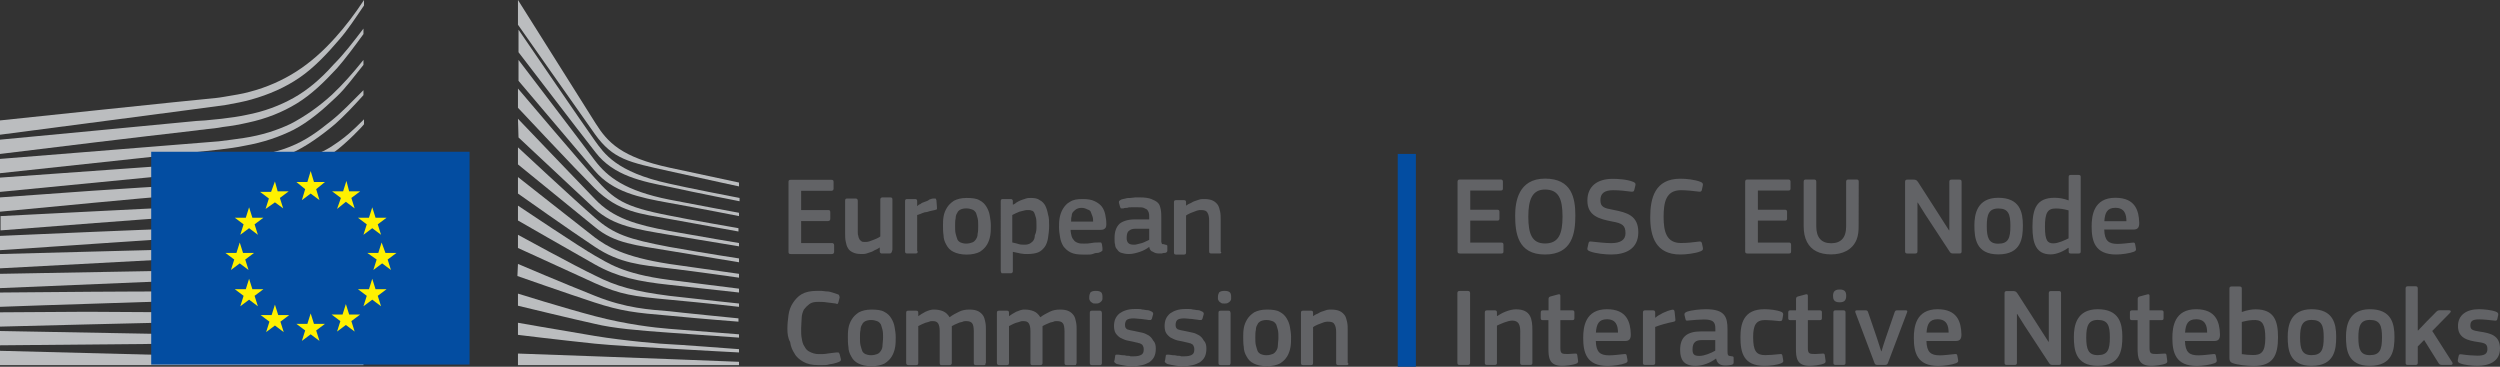<?xml version="1.0" encoding="UTF-8" standalone="no"?>
<!-- Generator: Adobe Illustrator 19.2.0, SVG Export Plug-In . SVG Version: 6.00 Build 0)  -->

<svg
   version="1.1"
   id="Layer_1"
   x="0px"
   y="0px"
   viewBox="0 0 454.664 66.7"
   xml:space="preserve"
   sodipodi:docname="logo-ec--en.65cfd447-ntb.svg"
   width="454.664"
   height="66.7"
   inkscape:version="1.2.2 (b0a8486541, 2022-12-01)"
   xmlns:inkscape="http://www.inkscape.org/namespaces/inkscape"
   xmlns:sodipodi="http://sodipodi.sourceforge.net/DTD/sodipodi-0.dtd"
   xmlns="http://www.w3.org/2000/svg"
   xmlns:svg="http://www.w3.org/2000/svg"
   xmlns:sketch="http://www.bohemiancoding.com/sketch/ns"><rect x="0" y="0" width="454.664" height="66.7" fill="#333333" stroke="none"/><defs
   id="defs96" /><sodipodi:namedview
   id="namedview94"
   pagecolor="#ffffff"
   bordercolor="#666666"
   borderopacity="1.0"
   inkscape:showpageshadow="2"
   inkscape:pageopacity="0.0"
   inkscape:pagecheckerboard="0"
   inkscape:deskcolor="#d1d1d1"
   showgrid="false"
   inkscape:zoom="4.1036576"
   inkscape:cx="225.16498"
   inkscape:cy="10.478457"
   inkscape:window-width="1920"
   inkscape:window-height="1110"
   inkscape:window-x="0"
   inkscape:window-y="37"
   inkscape:window-maximized="1"
   inkscape:current-layer="Layer_1" />
<style
   type="text/css"
   id="style2">
.st0 {
  fill: #bbbdbf;
}
.st1 {
  fill: #034da1;
}
.st2 {
  fill: #fff100;
}
.st3 {
  enable-background: new;
}
.st4 {
  fill: #626366;
}
  </style>
<g
   id="g91">
	<g
   id="Page-1"
   sketch:type="MSPage">
		<g
   id="Version-2-menu"
   transform="translate(-131,-108)"
   sketch:type="MSArtboardGroup">
			<g
   id="Site-header"
   transform="translate(131,108)"
   sketch:type="MSLayerGroup">
				<g
   id="logo-copy">
					<g
   id="Group-20">
						<g
   id="Group-18-Copy"
   sketch:type="MSShapeGroup">
							<path
   id="Fill-40"
   class="st0"
   d="m 0,24.5 c 0,0 39.8,-5.2 41,-5.4 1.7,-0.3 3.3,-0.6 4.7,-1 3.2,-0.9 6.2,-2.2 8.8,-4 2.5,-1.7 4.9,-4.2 7.2,-6.9 1.5,-1.7 3,-4 4.5,-6.2 V 0 c -1.7,2.6 -3.4,4.8 -5.1,6.7 -2.3,2.6 -4.7,4.7 -7.2,6.3 -2.5,1.6 -5.4,2.9 -8.5,3.7 -1.4,0.4 -2.9,0.6 -4.6,0.9 -1.1,0.2 -2.2,0.3 -3.3,0.4 C 37,18 0,21.9 0,21.9 Z" />
							<path
   id="Fill-41"
   class="st0"
   d="m 53.4,17.8 c -2.5,1.4 -5.4,2.5 -8.6,3.1 -1.4,0.3 -2.8,0.5 -4.5,0.7 -1,0.1 -2,0.2 -3,0.3 -0.5,0 -1.1,0.1 -1.6,0.1 C 23.5,23.2 11.4,24.3 0,25.4 V 28 c 11.4,-1.4 23.7,-2.9 35.9,-4.3 0.5,-0.1 1.1,-0.1 1.6,-0.2 1,-0.1 2,-0.2 3,-0.4 1.7,-0.2 3.3,-0.5 4.6,-0.8 3.3,-0.7 6.3,-1.9 8.9,-3.5 2.6,-1.6 4.8,-3.7 7.3,-6.4 1.5,-1.7 3.2,-4 4.8,-6.2 v -1 c -1.9,2.5 -3.6,4.7 -5.4,6.5 -2.4,2.7 -4.8,4.7 -7.3,6.1" />
							<path
   id="Fill-42"
   class="st0"
   d="m 60.4,17.2 c -2.4,2.2 -5,4 -7.5,5.3 -2.5,1.2 -5.3,2.1 -8.6,2.6 -1.4,0.2 -2.8,0.4 -4.5,0.6 L 0,28.9 v 2.6 l 35.3,-3.8 4.6,-0.5 c 1.7,-0.2 3.2,-0.4 4.6,-0.7 3.4,-0.6 6.3,-1.6 8.9,-2.9 2.7,-1.4 5.3,-3.6 7.8,-6 1.7,-1.6 3.2,-3.7 4.9,-5.8 v -0.9 c -2,2.5 -3.8,4.5 -5.7,6.3" />
							<path
   id="Fill-43"
   class="st0"
   d="m 50.8,30.6 c -2.3,1.3 -4,2.1 -7.3,2.4 -2,0.2 -4,0.3 -6,0.4 -1,0 -1.9,0.1 -2.9,0.2 -6,0.3 -11.9,0.7 -17.9,1.1 L 0,35.9 v 2.6 l 16.8,-1.6 c 5.4,-0.5 11.7,-1.1 17.9,-1.6 L 39.2,35 c 1.7,-0.1 3.2,-0.3 4.5,-0.5 3.4,-0.4 6.3,-1.1 8.9,-2.1 2.8,-1 5.4,-2.7 8,-4.6 2.4,-1.7 5.6,-5.1 5.6,-5.2 v -0.9 c -2.1,2.1 -3.4,3.3 -5.7,4.8 -2.9,2 -7.6,3 -9.7,4.1" />
							<path
   id="Fill-44"
   class="st0"
   d="m 51.6,35.6 c -2.5,0.7 -5.3,1.2 -8.6,1.5 -1.3,0.1 -2.8,0.2 -4.4,0.3 l -4.4,0.2 c -11,0.5 -22,1.1 -34.1,1.7 v 2.6 C 11.7,41 23,40.1 34.4,39.3 L 38.8,39 c 1.7,-0.1 3.1,-0.2 4.5,-0.4 3.4,-0.4 6.3,-1 8.8,-1.8 2.8,-0.9 5.6,-2.2 8.2,-3.9 1.9,-1.2 3.9,-2.7 5.9,-4.5 v 0 c -2.2,1.9 -4.3,2.3 -6.4,3.6 -2.7,1.6 -5.4,2.8 -8.2,3.6" />
							<path
   id="Fill-45"
   class="st0"
   d="m 51.2,39.9 c -2.5,0.6 -5.3,1 -8.6,1.2 -1.3,0.1 -2.7,0.2 -4.4,0.2 l -4.4,0.2 C 22.7,41.9 11.5,42.4 0,42.9 v 2.6 C 11.4,44.7 22.6,44 33.9,43.2 l 4.4,-0.3 c 1.7,-0.1 3.1,-0.2 4.4,-0.3 3.4,-0.3 6.2,-0.8 8.8,-1.5 2.9,-0.8 5.7,-1.9 8.4,-3.3 2.1,-1.1 4.1,-2.4 6.2,-4 v -1.1 c -2.3,1.7 -4.5,3 -6.7,4.1 -2.6,1.4 -5.4,2.4 -8.2,3.1" />
							<path
   id="Fill-46"
   class="st0"
   d="m 50.8,44.1 c -2.5,0.5 -5.3,0.8 -8.6,0.9 -1.3,0.1 -2.6,0.1 -4.3,0.2 L 0,46.2 v 2.6 L 33.6,47 38,46.8 c 1.7,-0.1 3.1,-0.2 4.4,-0.3 3.4,-0.3 6.1,-0.6 8.7,-1.2 2.9,-0.6 5.8,-1.5 8.5,-2.7 2.2,-0.9 4.3,-2 6.6,-3.4 v -1 c -2.4,1.4 -4.7,2.5 -7,3.4 -2.7,1.2 -5.5,2 -8.4,2.5" />
							<path
   id="Fill-47"
   class="st0"
   d="m 50.5,48.3 c -4.7,0.6 -9.4,0.7 -14.1,0.8 -1.1,0 -2.1,0 -3.2,0.1 L 0,49.8 v 2.6 L 33.3,51 c 1.1,0 2.1,-0.1 3.2,-0.1 4.7,-0.2 9.5,-0.4 14.2,-1.1 3,-0.5 5.9,-1.2 8.5,-2.1 C 61.4,47 63.7,46 66,44.8 v -1 c -2.4,1.1 -4.9,2.1 -7.2,2.8 -2.5,0.7 -5.3,1.4 -8.3,1.7" />
							<path
   id="Fill-48"
   class="st0"
   d="M 50.3,52.6 C 45.9,53 41.5,53 37.1,53 c -1.3,0 -2.7,0 -4,0 -11,0 -22,0.1 -33.1,0.2 v 2.6 c 10.6,-0.4 21.9,-0.7 33.2,-1.1 1.3,0 2.7,-0.1 4,-0.1 4.3,-0.1 8.8,-0.2 13.2,-0.7 3.1,-0.3 5.9,-0.8 8.6,-1.5 2.3,-0.6 4.7,-1.4 7.2,-2.3 v -0.9 c -2.5,0.9 -5,1.6 -7.4,2.2 -2.7,0.6 -5.5,1 -8.5,1.2" />
							<path
   id="Fill-49"
   class="st0"
   d="m 50.1,56.8 c -1.8,0.1 -3.8,0.1 -6,0.1 -0.8,0 -1.7,0 -2.5,0 L 33,56.8 c -5.9,0 -11.7,-0.1 -17.2,-0.1 L 0,56.8 v 2.6 L 15.9,59 C 21.4,58.9 27.2,58.7 33,58.6 l 8.6,-0.1 c 2.4,0 5.5,-0.1 8.6,-0.3 3.1,-0.2 5.9,-0.5 8.6,-0.9 2.4,-0.4 4.9,-0.9 7.4,-1.5 v -0.9 c -2.5,0.6 -5.1,1.1 -7.5,1.4 -2.8,0.2 -5.5,0.4 -8.6,0.5" />
							<path
   id="Fill-50"
   class="st0"
   d="M 41.5,60.9 32.9,60.8 C 22,60.6 11.1,60.4 0,60.2 v 2.6 c 10.6,-0.1 21.8,-0.2 32.9,-0.3 l 8.6,-0.1 c 2.9,0 5.7,-0.1 8.6,-0.2 C 56,62 61.2,61.6 66.2,60.9 V 60 c -4.9,0.5 -10.2,0.8 -16.1,0.9 -2.9,0 -5.8,0 -8.6,0" />
							<path
   id="Fill-51"
   class="st0"
   d="M 66.1,65.5 0,63.8 v 2.6 h 66.1 z" />
							<path
   id="Fill-52"
   class="st0"
   d="m 60.2,22 c -2.5,2 -4.5,3.5 -7.5,4.7 -2.7,1.1 -5.6,1.5 -8.8,2 -2.1,0.3 -4.3,0.7 -6.4,0.9 -0.9,0.1 -1.7,0.1 -2.6,0.2 L 0,32.3 v 2.6 l 34.9,-3.4 4.5,-0.4 c 1.7,-0.2 3.2,-0.3 4.6,-0.6 3.4,-0.5 6.3,-1.4 8.9,-2.6 2.7,-1.2 5.5,-3.2 8,-5.3 1.7,-1.5 3.4,-3.3 5.2,-5.3 v -0.9 c -2.2,2.2 -4,4.1 -5.9,5.6" />
							<path
   id="Fill-53"
   class="st0"
   d="m 94.2,0 c 0,0 11.9,18.9 14.1,22.4 2.2,3.5 4.7,6.2 13.5,8.1 8.8,1.9 12.6,2.7 12.6,2.7 v 0.7 c 0,0 -5.6,-1.2 -12.8,-2.8 -7.2,-1.6 -10.1,-2.1 -13.4,-6.7 -2.7,-3.8 -14,-19.9 -14,-19.9 z" />
							<path
   id="Fill-54"
   class="st0"
   d="m 94.2,21.6 c 0,0 10.8,11.3 14,14.6 3.3,3.5 7.6,4.7 13.5,5.8 5.6,1 12.7,2.2 12.7,2.2 v 0.6 c 0,0 -6.7,-1.1 -12.7,-2.1 -5.9,-1 -10.1,-1.6 -13.5,-4.7 -3,-2.8 -13.9,-13 -13.9,-13 z" />
							<path
   id="Fill-55"
   class="st0"
   d="m 94.2,26.8 c 0,0 10.3,9.6 14,12.8 3.4,3 6.1,3.9 13.5,5.3 7.4,1.3 12.7,2.1 12.7,2.1 v 0.7 c 0,0 -6.7,-1.1 -12.7,-2.1 -6,-1 -9.9,-1.3 -13.5,-4.3 -4.2,-3.4 -14,-11.4 -14,-11.4 z" />
							<path
   id="Fill-56"
   class="st0"
   d="m 94.2,32.2 c 0,0 11.8,9.3 14,11 2.2,1.6 5.1,3.5 13.5,4.8 8.4,1.2 12.7,1.8 12.7,1.8 v 0.7 c 0,0 -7.6,-1.1 -12.7,-1.7 -5.1,-0.6 -9,-0.9 -13.5,-3.9 -4.4,-2.9 -14,-9.7 -14,-9.7 z" />
							<path
   id="Fill-57"
   class="st0"
   d="m 94.2,37.4 c 0,0 11.8,7.9 14,9.1 2.2,1.2 4.9,3.3 13.5,4.4 8.6,1.1 12.7,1.6 12.7,1.6 v 0.7 c 0,0 -7.1,-0.8 -12.7,-1.4 -5.6,-0.6 -9.4,-1.4 -13.5,-3.7 -4.1,-2.3 -14,-8 -14,-8 z" />
							<path
   id="Fill-58"
   class="st0"
   d="m 94.2,42.7 c 0,0 10.4,5.7 14,7.4 3.9,2 7.3,2.9 13.5,3.7 6.1,0.7 12.7,1.4 12.7,1.4 v 0.6 c 0,0 -6.1,-0.7 -12.7,-1.3 -6.5,-0.6 -8.8,-0.9 -13.5,-3 -4.2,-1.9 -14,-6.4 -14,-6.4 z" />
							<path
   id="Fill-59"
   class="st0"
   d="m 94.2,48 c 0,0 8.2,3.5 14,5.8 5.7,2.3 10,2.5 13.5,2.8 1.5,0.2 12.6,1.3 12.6,1.3 v 0.6 c 0,0 -6.6,-0.5 -12.7,-1.1 -6,-0.5 -8.6,-0.8 -13.5,-2.4 -4.9,-1.6 -14,-4.8 -14,-4.8 z" />
							<path
   id="Fill-60"
   class="st0"
   d="m 94.2,53.4 c 0,0 8.3,2.6 14,4.1 5.7,1.5 10.9,2.1 13.5,2.3 2.6,0.2 12.7,1 12.7,1 v 0.6 c 0,0 -5.7,-0.4 -12.7,-0.9 -5.7,-0.4 -10.2,-0.8 -13.5,-1.6 -3.7,-0.8 -14,-3.3 -14,-3.3 z" />
							<path
   id="Fill-61"
   class="st0"
   d="m 94.2,58.7 c 0,0 6.8,1.2 14,2.4 5.4,0.9 12.7,1.5 13.5,1.5 0.8,0 12.7,0.9 12.7,0.9 v 0.6 c 0,0 -7.6,-0.4 -12.7,-0.7 -5.3,-0.3 -10.5,-0.6 -13.5,-0.9 -6.7,-0.7 -14,-1.6 -14,-1.6 z" />
							<path
   id="Fill-62"
   class="st0"
   d="m 94.2,64.3 c 0,0 10.7,0.4 14,0.5 3.3,0.1 26.2,1 26.2,1 v 0.6 H 94.2 Z" />
							<path
   id="Fill-63"
   class="st0"
   d="M 121.7,33.4 C 112,31.3 109.8,27.8 108.2,25.6 106.6,23.4 94.3,5.4 94.3,5.4 v 4.1 c 0.5,0.6 11,14.4 14,18.2 3.3,4.3 8.5,5.3 13.5,6.3 5,1.1 12.7,2.6 12.7,2.6 V 36 c -0.1,0 -10.3,-2 -12.8,-2.6" />
							<path
   id="Fill-64"
   class="st0"
   d="m 121.7,36.3 c -8,-1.6 -11.2,-4.1 -13.5,-7.1 C 105.9,26.1 94.3,10.9 94.3,10.9 v 3.8 c 0.5,0.6 11.1,13.1 13.9,16.4 3.3,3.8 7.9,4.8 13.5,5.8 5.6,1 12.7,2.4 12.7,2.4 v -0.6 c 0,0 -8.1,-1.5 -12.7,-2.4" />
							<path
   id="Fill-65"
   class="st0"
   d="m 121.7,39.2 c -8.3,-1.6 -10,-2.9 -13.5,-6.8 C 106,30 94.7,16.7 94.2,16.1 v 3.5 c 0,0 10.5,11.2 13.9,14.6 4.4,4.4 8.6,4.7 13.5,5.6 4.9,0.9 12.7,2.3 12.7,2.3 v -0.6 c 0.1,0 -9.3,-1.6 -12.6,-2.3" />
							<path
   id="Fill-66"
   class="st1"
   d="M 85.4,27.6 H 27.5 v 38.7 h 57.9 z" />
							<path
   id="Fill-67"
   class="st2"
   d="m 57.1,33.1 h 2 l -1.6,1.3 0.6,2 -1.6,-1.2 -1.6,1.2 0.6,-2 -1.6,-1.3 h 2 l 0.6,-2 z" />
							<path
   id="Fill-68"
   class="st2"
   d="m 57.1,58.9 h 2 l -1.6,1.2 0.6,1.9 -1.6,-1.2 -1.6,1.2 0.6,-1.9 -1.6,-1.2 h 2 L 56.5,57 Z" />
							<path
   id="Fill-69"
   class="st2"
   d="m 63.5,57.2 h 2 l -1.6,1.2 0.6,1.9 -1.6,-1.2 -1.6,1.2 0.6,-1.9 -1.6,-1.2 h 2 l 0.6,-1.9 z" />
							<path
   id="Fill-70"
   class="st2"
   d="m 63.5,34.8 h 2 L 63.9,36 64.5,37.9 62.9,36.7 61.3,38 62,36 60.4,34.8 h 2 L 63,32.9 Z" />
							<path
   id="Fill-71"
   class="st2"
   d="m 68.3,39.6 h 2 l -1.6,1.2 0.6,1.9 -1.6,-1.2 -1.6,1.2 0.6,-1.9 -1.6,-1.2 h 2 l 0.6,-1.9 z" />
							<path
   id="Fill-72"
   class="st2"
   d="m 68.3,52.6 h 2 l -1.6,1.2 0.6,1.9 -1.6,-1.2 -1.6,1.2 0.6,-1.9 -1.6,-1.2 h 2 l 0.6,-1.9 z" />
							<path
   id="Fill-73"
   class="st2"
   d="m 70.1,46 h 2 l -1.6,1.2 0.6,1.9 -1.6,-1.2 -1.6,1.2 0.6,-1.9 -1.7,-1.2 h 2 l 0.6,-1.9 z" />
							<path
   id="Fill-74"
   class="st2"
   d="m 50.5,34.8 h 2 L 50.9,36 51.5,37.9 50,36.8 48.3,38 48.9,36.1 47.3,34.9 h 2 L 50,33 Z" />
							<path
   id="Fill-75"
   class="st2"
   d="m 45.9,39.6 h 2 l -1.6,1.2 0.6,1.9 -1.6,-1.2 -1.6,1.2 0.6,-1.9 -1.6,-1.2 h 2 l 0.6,-1.9 z" />
							<path
   id="Fill-76"
   class="st2"
   d="m 44.2,46 h 2 l -1.6,1.2 0.6,1.9 L 43.6,47.9 42,49.1 42.6,47.2 41,46 h 2 l 0.6,-1.9 z" />
							<path
   id="Fill-77"
   class="st2"
   d="m 45.9,52.6 h 2 l -1.6,1.2 0.6,1.9 -1.6,-1.2 -1.6,1.2 0.6,-1.9 -1.6,-1.2 h 2 l 0.6,-1.9 z" />
							<path
   id="Fill-78"
   class="st2"
   d="m 50.6,57.3 h 2 L 51,58.5 51.6,60.4 50,59.2 48.4,60.4 49,58.5 47.4,57.3 h 2 L 50,55.4 Z" />
						</g>
					</g>
				</g>
			</g>
		</g>
	</g>
	<g
   class="st3"
   id="g65">
		<path
   class="st4"
   d="m 143.4,33.1 c 0,-0.3 0.1,-0.4 0.4,-0.4 h 7.4 c 0.3,0 0.4,0.1 0.4,0.4 v 1.2 c 0,0.2 -0.1,0.4 -0.4,0.4 h -5.5 v 3.5 h 4.9 c 0.3,0 0.4,0.1 0.4,0.4 v 1.2 c 0,0.2 -0.1,0.4 -0.4,0.4 h -4.9 v 4 h 5.6 c 0.2,0 0.4,0.1 0.4,0.4 v 1.2 c 0,0.2 -0.1,0.4 -0.4,0.4 h -7.5 c -0.3,0 -0.4,-0.1 -0.4,-0.4 z"
   id="path49" />
		<path
   class="st4"
   d="m 161.8,46.1 h -1.4 c -0.1,0 -0.2,0 -0.3,-0.1 C 160,45.9 160,45.8 160,45.7 V 45 45 c -0.2,0.1 -0.4,0.3 -0.7,0.4 -0.3,0.1 -0.5,0.3 -0.8,0.4 -0.3,0.1 -0.6,0.2 -0.9,0.3 -0.3,0.1 -0.6,0.1 -0.9,0.1 -0.7,0 -1.2,-0.1 -1.6,-0.3 -0.4,-0.2 -0.7,-0.4 -0.9,-0.8 -0.2,-0.3 -0.3,-0.7 -0.4,-1.2 -0.1,-0.5 -0.1,-0.9 -0.1,-1.5 v -5.9 c 0,-0.3 0.1,-0.4 0.4,-0.4 h 1.5 c 0.2,0 0.4,0.1 0.4,0.4 v 5.6 c 0,0.3 0,0.6 0.1,0.8 0,0.2 0.1,0.4 0.2,0.6 0.1,0.2 0.3,0.3 0.4,0.4 0.1,0.1 0.4,0.1 0.7,0.1 0.2,0 0.4,0 0.7,-0.1 0.3,-0.1 0.5,-0.2 0.8,-0.3 0.3,-0.1 0.5,-0.2 0.7,-0.3 0.2,-0.1 0.4,-0.2 0.5,-0.3 v -6.7 c 0,-0.1 0,-0.2 0.1,-0.3 0.1,-0.1 0.2,-0.1 0.3,-0.1 h 1.4 c 0.3,0 0.4,0.1 0.4,0.4 v 9.1 c -0.1,0.5 -0.2,0.7 -0.5,0.7 z"
   id="path51" />
		<path
   class="st4"
   d="m 166.9,45.7 c 0,0.3 -0.1,0.4 -0.4,0.4 H 165 c -0.3,0 -0.4,-0.1 -0.4,-0.4 v -9.1 c 0,-0.3 0.1,-0.4 0.4,-0.4 h 1.4 c 0.3,0 0.4,0.1 0.4,0.4 v 0.9 0 c 0.1,-0.1 0.3,-0.3 0.6,-0.4 0.2,-0.2 0.5,-0.3 0.8,-0.4 0.3,-0.1 0.6,-0.2 0.8,-0.4 0.3,-0.1 0.5,-0.2 0.8,-0.2 0.1,0 0.2,0 0.3,0 0.1,0 0.1,0.1 0.2,0.3 l 0.1,1.3 c 0,0.1 0,0.3 0,0.3 0,0.1 -0.1,0.1 -0.4,0.2 -0.3,0.1 -0.6,0.1 -0.9,0.2 -0.3,0.1 -0.6,0.2 -0.9,0.2 -0.3,0.1 -0.6,0.2 -0.8,0.3 -0.3,0.1 -0.5,0.2 -0.6,0.2 v 6.6 z"
   id="path53" />
		<path
   class="st4"
   d="m 180.2,41 c 0,0.6 0,1.2 -0.1,1.8 -0.1,0.6 -0.3,1.2 -0.6,1.7 -0.3,0.5 -0.7,0.9 -1.3,1.3 -0.6,0.3 -1.4,0.5 -2.4,0.5 -1,0 -1.8,-0.2 -2.4,-0.5 -0.6,-0.3 -1,-0.7 -1.3,-1.3 -0.3,-0.5 -0.5,-1.1 -0.5,-1.7 -0.1,-0.6 -0.1,-1.2 -0.1,-1.8 0,-0.5 0,-1 0.1,-1.6 0.1,-0.6 0.3,-1.1 0.6,-1.6 0.3,-0.5 0.7,-0.9 1.3,-1.3 0.6,-0.3 1.3,-0.5 2.3,-0.5 1,0 1.8,0.1 2.3,0.4 0.6,0.3 1,0.7 1.3,1.2 0.3,0.5 0.5,1 0.6,1.6 0.1,0.6 0.2,1.2 0.2,1.8 z m -2.3,0.1 c 0,-0.5 0,-1 -0.1,-1.4 -0.1,-0.4 -0.2,-0.7 -0.3,-1 -0.2,-0.3 -0.4,-0.5 -0.7,-0.6 -0.3,-0.1 -0.6,-0.2 -1.1,-0.2 -0.4,0 -0.8,0.1 -1,0.2 -0.2,0.1 -0.5,0.3 -0.6,0.6 -0.2,0.3 -0.3,0.6 -0.3,1 -0.1,0.4 -0.1,0.9 -0.1,1.4 0,0.5 0,1 0.1,1.4 0.1,0.4 0.2,0.7 0.3,1 0.1,0.3 0.4,0.5 0.6,0.6 0.2,0.1 0.6,0.2 1,0.2 0.5,0 0.8,-0.1 1.1,-0.2 0.3,-0.1 0.5,-0.3 0.7,-0.6 0.2,-0.3 0.3,-0.6 0.3,-1 0.1,-0.4 0.1,-0.8 0.1,-1.4 z"
   id="path55" />
		<path
   class="st4"
   d="m 190.8,41.1 c 0,0.8 -0.1,1.5 -0.2,2.2 -0.1,0.6 -0.3,1.2 -0.6,1.6 -0.3,0.4 -0.7,0.8 -1.2,1 -0.5,0.2 -1.2,0.3 -2,0.3 -0.3,0 -0.7,0 -1.2,-0.1 -0.4,-0.1 -0.9,-0.2 -1.4,-0.3 v 0 3.5 c 0,0.1 0,0.2 -0.1,0.3 -0.1,0.1 -0.2,0.1 -0.3,0.1 h -1.4 c -0.2,0 -0.3,0 -0.3,-0.1 0,-0.1 -0.1,-0.2 -0.1,-0.3 V 36.6 c 0,-0.3 0.1,-0.4 0.4,-0.4 h 1.4 c 0.1,0 0.2,0 0.3,0.1 0.1,0.1 0.1,0.2 0.1,0.3 v 0.6 h 0.1 c 0.2,-0.1 0.4,-0.2 0.6,-0.4 0.2,-0.1 0.5,-0.3 0.8,-0.4 0.3,-0.1 0.6,-0.2 0.9,-0.3 0.3,-0.1 0.6,-0.1 0.9,-0.1 0.7,0 1.2,0.1 1.6,0.4 0.4,0.2 0.8,0.6 1,1 0.2,0.4 0.4,1 0.5,1.6 0.2,0.6 0.2,1.3 0.2,2.1 z m -2.3,0 c 0,-0.6 0,-1.2 -0.1,-1.5 -0.1,-0.3 -0.2,-0.7 -0.3,-0.9 -0.1,-0.2 -0.3,-0.4 -0.5,-0.4 -0.2,-0.1 -0.4,-0.1 -0.7,-0.1 -0.2,0 -0.4,0 -0.7,0.1 -0.3,0.1 -0.5,0.1 -0.8,0.2 -0.2,0.1 -0.5,0.2 -0.7,0.3 -0.2,0.1 -0.4,0.2 -0.6,0.3 v 5 c 0.5,0.1 0.9,0.2 1.2,0.3 0.3,0.1 0.7,0.1 1.1,0.1 0.4,0 0.7,-0.1 0.9,-0.2 0.2,-0.1 0.4,-0.3 0.6,-0.5 0.2,-0.3 0.3,-0.6 0.3,-1 0.3,-0.6 0.3,-1.1 0.3,-1.7 z"
   id="path57" />
		<path
   class="st4"
   d="m 194.7,41.7 c 0,0.5 0.1,0.9 0.2,1.3 0.1,0.3 0.3,0.6 0.5,0.8 0.2,0.2 0.4,0.3 0.7,0.4 0.3,0.1 0.6,0.1 1.1,0.1 0.4,0 0.8,0 1.3,-0.1 0.5,-0.1 0.9,-0.1 1.3,-0.1 0.2,0 0.3,0 0.4,0 0.1,0 0.1,0.1 0.2,0.3 l 0.1,0.7 c 0,0.1 0,0.3 0,0.4 0,0.1 -0.1,0.2 -0.3,0.3 -0.2,0.1 -0.4,0.2 -0.7,0.2 -0.3,0 -0.5,0.1 -0.8,0.2 -0.3,0.1 -0.6,0.1 -0.9,0.1 -0.3,0 -0.6,0 -0.8,0 -1,0 -1.7,-0.1 -2.3,-0.4 -0.6,-0.3 -1,-0.7 -1.3,-1.1 -0.3,-0.5 -0.5,-1 -0.6,-1.6 -0.1,-0.6 -0.2,-1.2 -0.2,-1.9 0,-0.5 0,-1 0.1,-1.6 0.1,-0.6 0.3,-1.2 0.6,-1.7 0.3,-0.5 0.7,-1 1.3,-1.3 0.6,-0.4 1.3,-0.5 2.3,-0.5 0.9,0 1.6,0.1 2.2,0.4 0.6,0.3 1,0.6 1.3,1 0.3,0.4 0.5,0.9 0.6,1.4 0.1,0.5 0.2,1.1 0.2,1.6 0,0.4 0,0.7 -0.2,0.9 -0.2,0.2 -0.4,0.3 -0.8,0.3 h -5.5 z m 2,-3.9 c -0.4,0 -0.7,0.1 -0.9,0.2 -0.2,0.1 -0.4,0.3 -0.6,0.5 -0.2,0.2 -0.3,0.5 -0.3,0.8 -0.1,0.3 -0.1,0.6 -0.1,1 h 4 c 0,-0.3 0,-0.6 -0.1,-0.9 -0.1,-0.3 -0.2,-0.5 -0.3,-0.8 -0.1,-0.3 -0.3,-0.4 -0.6,-0.5 -0.4,-0.2 -0.7,-0.3 -1.1,-0.3 z"
   id="path59" />
		<path
   class="st4"
   d="m 209,44.9 c -0.5,0.4 -1.1,0.7 -1.7,0.9 -0.6,0.2 -1.3,0.4 -2,0.4 -0.5,0 -1,-0.1 -1.3,-0.2 -0.4,-0.1 -0.6,-0.3 -0.8,-0.6 -0.2,-0.2 -0.4,-0.5 -0.4,-0.9 -0.1,-0.3 -0.1,-0.7 -0.1,-1.2 0,-1.2 0.3,-2 0.9,-2.6 0.6,-0.5 1.6,-0.8 2.8,-0.8 h 2.6 v -0.5 c 0,-0.3 0,-0.5 -0.1,-0.8 -0.1,-0.2 -0.2,-0.4 -0.3,-0.5 -0.2,-0.1 -0.4,-0.2 -0.6,-0.3 -0.3,-0.1 -0.6,-0.1 -1,-0.1 -0.2,0 -0.4,0 -0.6,0 -0.2,0 -0.5,0 -0.7,0 -0.2,0 -0.5,0 -0.7,0.1 -0.2,0 -0.5,0 -0.7,0.1 -0.2,0 -0.3,0 -0.4,0 -0.1,0 -0.1,-0.1 -0.2,-0.3 l -0.2,-0.7 c 0,-0.1 0,-0.2 0,-0.3 0.1,-0.1 0.2,-0.2 0.4,-0.3 0.2,-0.1 0.5,-0.1 0.8,-0.2 0.3,-0.1 0.6,-0.1 0.9,-0.1 0.3,0 0.6,-0.1 0.9,-0.1 0.3,0 0.6,0 0.8,0 0.9,0 1.6,0.1 2.1,0.3 0.5,0.2 0.9,0.4 1.2,0.7 0.3,0.3 0.4,0.7 0.5,1.2 0.1,0.5 0.1,1 0.1,1.5 v 3.9 c 0,0.2 0,0.4 0,0.5 0,0.1 0.1,0.2 0.1,0.3 0,0.1 0.1,0.1 0.2,0.1 0.1,0 0.2,0 0.4,0.1 0.1,0 0.2,0 0.3,0.1 0.1,0 0.1,0.1 0.1,0.2 v 0.8 c 0,0.2 -0.2,0.4 -0.5,0.4 -0.2,0 -0.3,0 -0.5,0.1 -0.2,0 -0.3,0 -0.5,0 -0.5,0 -0.8,-0.1 -1.1,-0.3 -0.4,-0.1 -0.6,-0.4 -0.7,-0.9 z m -0.1,-3.3 h -2.4 c -0.5,0 -0.9,0.1 -1.2,0.4 -0.3,0.2 -0.4,0.7 -0.4,1.3 0,0.4 0.1,0.7 0.3,0.9 0.2,0.2 0.5,0.3 1,0.3 0.2,0 0.4,0 0.7,-0.1 0.3,-0.1 0.5,-0.1 0.8,-0.2 0.3,-0.1 0.5,-0.2 0.7,-0.3 0.2,-0.1 0.5,-0.2 0.6,-0.3 v -2 z"
   id="path61" />
		<path
   class="st4"
   d="m 222.1,46 c -0.1,0.1 -0.2,0.1 -0.3,0.1 h -1.5 c -0.3,0 -0.4,-0.1 -0.4,-0.4 v -5.6 c 0,-0.6 -0.1,-1.1 -0.3,-1.4 -0.2,-0.4 -0.6,-0.5 -1.2,-0.5 -0.2,0 -0.4,0 -0.7,0.1 -0.3,0.1 -0.5,0.2 -0.8,0.3 -0.3,0.1 -0.5,0.2 -0.7,0.3 -0.2,0.1 -0.4,0.2 -0.5,0.3 v 6.7 c 0,0.3 -0.1,0.4 -0.4,0.4 h -1.4 c -0.3,0 -0.4,-0.1 -0.4,-0.4 v -9.1 c 0,-0.3 0.1,-0.4 0.4,-0.4 h 1.4 c 0.3,0 0.4,0.1 0.4,0.4 v 0.6 c 0,0 0,0 0,0 0,0 0,0 0,0 0.2,-0.1 0.4,-0.3 0.7,-0.4 0.3,-0.1 0.5,-0.3 0.8,-0.4 0.3,-0.1 0.6,-0.2 0.9,-0.3 0.3,-0.1 0.6,-0.1 0.9,-0.1 0.7,0 1.2,0.1 1.6,0.3 0.4,0.2 0.7,0.5 0.9,0.8 0.2,0.3 0.3,0.8 0.4,1.2 0.1,0.5 0.1,0.9 0.1,1.5 v 5.8 c 0.1,0 0.1,0.1 0.1,0.2 z"
   id="path63" />
	</g>
	<g
   class="st3"
   id="g87">
		<path
   class="st4"
   d="m 143.2,59.8 c 0,-0.9 0.1,-1.7 0.2,-2.5 0.1,-0.8 0.4,-1.6 0.8,-2.2 0.4,-0.6 0.9,-1.2 1.6,-1.6 0.7,-0.4 1.6,-0.6 2.8,-0.6 0.2,0 0.5,0 0.8,0 0.3,0 0.6,0.1 1,0.1 0.3,0 0.7,0.1 1,0.2 0.3,0.1 0.6,0.2 0.9,0.3 0.2,0.1 0.3,0.1 0.3,0.2 0,0.1 0.1,0.2 0.1,0.4 l -0.2,0.8 c 0,0.1 -0.1,0.2 -0.1,0.3 -0.1,0.1 -0.2,0.1 -0.4,0 -0.5,-0.1 -1,-0.1 -1.6,-0.2 -0.6,-0.1 -1.1,-0.1 -1.6,-0.1 -0.7,0 -1.2,0.1 -1.6,0.4 -0.4,0.3 -0.7,0.6 -1,1 -0.2,0.4 -0.4,1 -0.4,1.5 0,0.5 -0.1,1.2 -0.1,1.9 0,0.7 0,1.3 0.1,1.8 0.1,0.6 0.2,1.1 0.5,1.5 0.2,0.4 0.5,0.8 1,1 0.4,0.2 0.9,0.4 1.6,0.4 0.6,0 1.1,0 1.6,-0.1 0.5,-0.1 1,-0.1 1.6,-0.2 0.2,0 0.3,0 0.4,0 0.1,0.1 0.1,0.1 0.2,0.3 l 0.2,0.8 c 0.1,0.3 0,0.5 -0.3,0.6 -0.2,0.1 -0.5,0.2 -0.9,0.3 -0.3,0.1 -0.7,0.1 -1,0.2 -0.3,0.1 -0.7,0.1 -1,0.1 -0.3,0 -0.6,0 -0.9,0 -1.1,0 -2,-0.2 -2.7,-0.6 -0.7,-0.4 -1.3,-0.9 -1.6,-1.5 -0.4,-0.6 -0.7,-1.3 -0.8,-2.1 -0.4,-0.7 -0.5,-1.5 -0.5,-2.4 z"
   id="path67" />
		<path
   class="st4"
   d="m 162.9,61.3 c 0,0.6 0,1.2 -0.1,1.8 -0.1,0.6 -0.3,1.2 -0.6,1.7 -0.3,0.5 -0.7,0.9 -1.3,1.3 -0.6,0.3 -1.4,0.5 -2.4,0.5 -1,0 -1.8,-0.2 -2.4,-0.5 -0.6,-0.3 -1,-0.7 -1.3,-1.3 -0.3,-0.5 -0.5,-1.1 -0.5,-1.7 -0.1,-0.6 -0.1,-1.2 -0.1,-1.8 0,-0.5 0,-1 0.1,-1.6 0.1,-0.6 0.3,-1.1 0.6,-1.6 0.3,-0.5 0.7,-0.9 1.3,-1.3 0.6,-0.3 1.3,-0.5 2.3,-0.5 1,0 1.8,0.1 2.3,0.4 0.6,0.3 1,0.7 1.3,1.2 0.3,0.5 0.5,1 0.6,1.6 0.1,0.6 0.2,1.2 0.2,1.8 z m -2.3,0.1 c 0,-0.5 0,-1 -0.1,-1.4 -0.1,-0.4 -0.2,-0.7 -0.3,-1 -0.2,-0.3 -0.4,-0.5 -0.7,-0.6 -0.3,-0.1 -0.6,-0.2 -1.1,-0.2 -0.4,0 -0.8,0.1 -1,0.2 -0.2,0.1 -0.5,0.3 -0.6,0.6 -0.2,0.3 -0.3,0.6 -0.3,1 -0.1,0.4 -0.1,0.9 -0.1,1.4 0,0.5 0,1 0.1,1.4 0.1,0.4 0.2,0.7 0.3,1 0.1,0.3 0.4,0.5 0.6,0.6 0.2,0.1 0.6,0.2 1,0.2 0.5,0 0.8,-0.1 1.1,-0.2 0.3,-0.1 0.5,-0.3 0.7,-0.6 0.2,-0.3 0.3,-0.6 0.3,-1 0,-0.4 0.1,-0.8 0.1,-1.4 z"
   id="path69" />
		<path
   class="st4"
   d="m 179.2,66.3 c 0,0.1 -0.1,0.1 -0.3,0.1 h -1.4 c -0.3,0 -0.4,-0.1 -0.4,-0.4 v -5.7 c 0,-0.7 -0.1,-1.3 -0.3,-1.5 -0.2,-0.3 -0.6,-0.4 -1.1,-0.4 -0.2,0 -0.4,0 -0.6,0.1 -0.2,0.1 -0.5,0.1 -0.7,0.2 -0.2,0.1 -0.5,0.2 -0.7,0.3 -0.2,0.1 -0.4,0.2 -0.6,0.3 0,0.1 0,0.2 0,0.4 0,0.2 0,0.4 0,0.6 V 66 c 0,0.1 0,0.2 -0.1,0.3 -0.1,0.1 -0.2,0.1 -0.3,0.1 h -1.5 c -0.2,0 -0.3,-0.1 -0.3,-0.4 v -5.8 c 0,-0.6 -0.1,-1.1 -0.3,-1.4 -0.2,-0.3 -0.5,-0.4 -1,-0.4 -0.2,0 -0.4,0 -0.6,0.1 -0.2,0.1 -0.4,0.1 -0.7,0.2 -0.2,0.1 -0.5,0.2 -0.7,0.3 -0.2,0.1 -0.4,0.2 -0.6,0.3 V 66 c 0,0.3 -0.1,0.4 -0.4,0.4 h -1.4 c -0.2,0 -0.4,-0.1 -0.4,-0.4 v -9.1 c 0,-0.3 0.1,-0.4 0.4,-0.4 h 1.4 c 0.3,0 0.4,0.1 0.4,0.4 v 0.6 0 c 0.2,-0.1 0.4,-0.3 0.6,-0.4 0.2,-0.1 0.5,-0.3 0.7,-0.4 0.2,-0.1 0.5,-0.2 0.8,-0.3 0.3,-0.1 0.5,-0.1 0.8,-0.1 0.6,0 1.1,0.1 1.6,0.3 0.5,0.2 0.9,0.6 1.2,1.1 0.5,-0.4 1.1,-0.7 1.7,-1 0.6,-0.3 1.2,-0.4 1.9,-0.4 0.7,0 1.2,0.1 1.6,0.3 0.4,0.2 0.7,0.5 0.9,0.8 0.2,0.3 0.3,0.7 0.4,1.2 0.1,0.5 0.1,0.9 0.1,1.4 v 6 c -0.1,0.1 -0.1,0.2 -0.1,0.3 z"
   id="path71" />
		<path
   class="st4"
   d="m 195.7,66.3 c 0,0.1 -0.1,0.1 -0.3,0.1 H 194 c -0.3,0 -0.4,-0.1 -0.4,-0.4 v -5.7 c 0,-0.7 -0.1,-1.3 -0.3,-1.5 -0.2,-0.3 -0.6,-0.4 -1.1,-0.4 -0.2,0 -0.4,0 -0.6,0.1 -0.2,0.1 -0.5,0.1 -0.7,0.2 -0.2,0.1 -0.5,0.2 -0.7,0.3 -0.2,0.1 -0.4,0.2 -0.6,0.3 0,0.1 0,0.2 0,0.4 0,0.2 0,0.4 0,0.6 V 66 c 0,0.1 0,0.2 -0.1,0.3 -0.1,0.1 -0.2,0.1 -0.3,0.1 h -1.5 c -0.2,0 -0.3,-0.1 -0.3,-0.4 v -5.8 c 0,-0.6 -0.1,-1.1 -0.3,-1.4 -0.2,-0.3 -0.5,-0.4 -1,-0.4 -0.2,0 -0.4,0 -0.6,0.1 -0.2,0.1 -0.4,0.1 -0.7,0.2 -0.3,0.1 -0.5,0.2 -0.7,0.3 -0.2,0.1 -0.4,0.2 -0.6,0.3 V 66 c 0,0.3 -0.1,0.4 -0.4,0.4 h -1.4 c -0.2,0 -0.4,-0.1 -0.4,-0.4 v -9.1 c 0,-0.3 0.1,-0.4 0.4,-0.4 h 1.4 c 0.3,0 0.4,0.1 0.4,0.4 v 0.6 0 c 0.2,-0.1 0.4,-0.3 0.6,-0.4 0.2,-0.1 0.5,-0.3 0.7,-0.4 0.3,-0.1 0.5,-0.2 0.8,-0.3 0.3,-0.1 0.5,-0.1 0.8,-0.1 0.6,0 1.1,0.1 1.6,0.3 0.5,0.2 0.9,0.6 1.2,1.1 0.5,-0.4 1.1,-0.7 1.7,-1 0.6,-0.3 1.2,-0.4 1.9,-0.4 0.7,0 1.2,0.1 1.6,0.3 0.4,0.2 0.7,0.5 0.9,0.8 0.2,0.3 0.3,0.7 0.4,1.2 0.1,0.5 0.1,0.9 0.1,1.4 v 6 c 0,0.1 -0.1,0.2 -0.1,0.3 z"
   id="path73" />
		<path
   class="st4"
   d="m 200.5,53.9 c 0,0.2 0,0.3 0,0.5 0,0.1 -0.1,0.3 -0.2,0.4 -0.1,0.1 -0.2,0.2 -0.4,0.3 -0.2,0.1 -0.4,0.1 -0.6,0.1 -0.3,0 -0.5,0 -0.6,-0.1 -0.2,-0.1 -0.3,-0.2 -0.4,-0.3 -0.1,-0.1 -0.1,-0.2 -0.2,-0.4 0,-0.1 0,-0.3 0,-0.4 0,-0.3 0.1,-0.6 0.2,-0.8 0.2,-0.2 0.5,-0.3 1,-0.3 0.5,0 0.8,0.1 1,0.3 0.1,0.1 0.2,0.4 0.2,0.7 z M 200.4,66 c 0,0.1 0,0.2 -0.1,0.3 0,0.1 -0.1,0.1 -0.3,0.1 h -1.4 c -0.3,0 -0.4,-0.1 -0.4,-0.4 v -9.1 c 0,-0.3 0.1,-0.4 0.4,-0.4 h 1.4 c 0.1,0 0.2,0 0.3,0.1 0,0.1 0.1,0.2 0.1,0.3 z"
   id="path75" />
		<path
   class="st4"
   d="m 210.2,63.4 c 0,0.6 -0.1,1.1 -0.3,1.5 -0.2,0.4 -0.5,0.7 -0.9,1 -0.4,0.2 -0.8,0.4 -1.3,0.5 -0.5,0.1 -1,0.2 -1.5,0.2 -0.5,0 -1.1,0 -1.6,-0.1 -0.6,-0.1 -1.1,-0.2 -1.5,-0.3 -0.2,-0.1 -0.3,-0.2 -0.4,-0.3 -0.1,-0.1 -0.1,-0.2 0,-0.4 l 0.1,-0.7 c 0,-0.2 0.1,-0.3 0.2,-0.3 0.1,0 0.2,0 0.4,0 0.2,0 0.5,0.1 0.7,0.1 0.3,0 0.5,0 0.8,0.1 0.3,0 0.5,0 0.7,0.1 0.2,0 0.4,0 0.6,0 0.6,0 1.1,-0.1 1.4,-0.3 0.3,-0.2 0.4,-0.5 0.4,-0.9 0,-0.2 0,-0.4 -0.1,-0.6 -0.1,-0.2 -0.1,-0.3 -0.3,-0.4 -0.2,-0.1 -0.3,-0.2 -0.5,-0.2 -0.2,-0.1 -0.5,-0.1 -0.8,-0.2 -0.5,-0.1 -1,-0.2 -1.4,-0.3 -0.4,-0.1 -0.8,-0.3 -1.2,-0.5 -0.3,-0.2 -0.6,-0.5 -0.8,-0.8 -0.2,-0.3 -0.3,-0.8 -0.3,-1.3 0,-1 0.3,-1.7 1,-2.3 0.7,-0.5 1.6,-0.8 2.7,-0.8 0.2,0 0.4,0 0.7,0 0.3,0 0.5,0 0.8,0.1 0.3,0 0.5,0.1 0.8,0.1 0.3,0 0.5,0.1 0.7,0.2 0.3,0.1 0.5,0.3 0.4,0.6 l -0.2,0.7 c 0,0.1 -0.1,0.2 -0.2,0.3 -0.1,0 -0.2,0 -0.4,0 -0.4,-0.1 -0.9,-0.1 -1.4,-0.2 -0.5,0 -0.9,-0.1 -1.3,-0.1 -0.6,0 -1.1,0.1 -1.3,0.3 -0.2,0.2 -0.3,0.5 -0.3,0.9 0,0.4 0.1,0.6 0.4,0.8 0.3,0.1 0.7,0.2 1.3,0.3 0.5,0.1 0.9,0.2 1.4,0.3 0.5,0.1 0.8,0.3 1.2,0.5 0.3,0.2 0.6,0.5 0.8,0.9 0.4,0.4 0.5,0.9 0.5,1.5 z"
   id="path77" />
		<path
   class="st4"
   d="m 219.4,63.4 c 0,0.6 -0.1,1.1 -0.3,1.5 -0.2,0.4 -0.5,0.7 -0.9,1 -0.4,0.2 -0.8,0.4 -1.3,0.5 -0.5,0.1 -1,0.2 -1.5,0.2 -0.5,0 -1.1,0 -1.6,-0.1 -0.6,-0.1 -1.1,-0.2 -1.5,-0.3 -0.2,-0.1 -0.3,-0.2 -0.4,-0.3 -0.1,-0.1 -0.1,-0.2 0,-0.4 l 0.1,-0.7 c 0,-0.2 0.1,-0.3 0.2,-0.3 0.1,0 0.2,0 0.4,0 0.2,0 0.5,0.1 0.7,0.1 0.3,0 0.5,0 0.8,0.1 0.3,0 0.5,0 0.7,0.1 0.2,0 0.4,0 0.6,0 0.6,0 1.1,-0.1 1.4,-0.3 0.3,-0.2 0.4,-0.5 0.4,-0.9 0,-0.2 0,-0.4 -0.1,-0.6 -0.1,-0.2 -0.1,-0.3 -0.3,-0.4 -0.2,-0.1 -0.3,-0.2 -0.5,-0.2 -0.2,-0.1 -0.5,-0.1 -0.8,-0.2 -0.5,-0.1 -1,-0.2 -1.4,-0.3 -0.4,-0.1 -0.8,-0.3 -1.2,-0.5 -0.3,-0.2 -0.6,-0.5 -0.8,-0.8 -0.2,-0.3 -0.3,-0.8 -0.3,-1.3 0,-1 0.3,-1.7 1,-2.3 0.7,-0.5 1.6,-0.8 2.7,-0.8 0.2,0 0.4,0 0.7,0 0.3,0 0.5,0 0.8,0.1 0.3,0 0.5,0.1 0.8,0.1 0.3,0 0.5,0.1 0.7,0.2 0.3,0.1 0.5,0.3 0.4,0.6 l -0.2,0.7 c 0,0.1 -0.1,0.2 -0.2,0.3 -0.1,0 -0.2,0 -0.4,0 -0.4,-0.1 -0.9,-0.1 -1.4,-0.2 -0.5,0 -0.9,-0.1 -1.3,-0.1 -0.6,0 -1.1,0.1 -1.3,0.3 -0.2,0.2 -0.3,0.5 -0.3,0.9 0,0.4 0.1,0.6 0.4,0.8 0.3,0.1 0.7,0.2 1.3,0.3 0.5,0.1 0.9,0.2 1.4,0.3 0.5,0.1 0.8,0.3 1.2,0.5 0.3,0.2 0.6,0.5 0.8,0.9 0.4,0.4 0.5,0.9 0.5,1.5 z"
   id="path79" />
		<path
   class="st4"
   d="m 223.9,53.9 c 0,0.2 0,0.3 0,0.5 0,0.1 -0.1,0.3 -0.2,0.4 -0.1,0.1 -0.2,0.2 -0.4,0.3 -0.2,0.1 -0.4,0.1 -0.6,0.1 -0.3,0 -0.5,0 -0.6,-0.1 -0.2,-0.1 -0.3,-0.2 -0.4,-0.3 -0.1,-0.1 -0.1,-0.2 -0.2,-0.4 0,-0.1 0,-0.3 0,-0.4 0,-0.3 0.1,-0.6 0.2,-0.8 0.2,-0.2 0.5,-0.3 1,-0.3 0.5,0 0.8,0.1 1,0.3 0.1,0.1 0.2,0.4 0.2,0.7 z M 223.8,66 c 0,0.1 0,0.2 -0.1,0.3 0,0.1 -0.1,0.1 -0.3,0.1 H 222 c -0.3,0 -0.4,-0.1 -0.4,-0.4 v -9.1 c 0,-0.3 0.1,-0.4 0.4,-0.4 h 1.4 c 0.1,0 0.2,0 0.3,0.1 0,0.1 0.1,0.2 0.1,0.3 z"
   id="path81" />
		<path
   class="st4"
   d="m 234.8,61.3 c 0,0.6 0,1.2 -0.1,1.8 -0.1,0.6 -0.3,1.2 -0.6,1.7 -0.3,0.5 -0.7,0.9 -1.3,1.3 -0.6,0.3 -1.4,0.5 -2.4,0.5 -1,0 -1.8,-0.2 -2.4,-0.5 -0.6,-0.3 -1,-0.7 -1.3,-1.3 -0.3,-0.5 -0.5,-1.1 -0.5,-1.7 -0.1,-0.6 -0.1,-1.2 -0.1,-1.8 0,-0.5 0,-1 0.1,-1.6 0.1,-0.6 0.3,-1.1 0.6,-1.6 0.3,-0.5 0.7,-0.9 1.3,-1.3 0.6,-0.3 1.3,-0.5 2.3,-0.5 1,0 1.8,0.1 2.3,0.4 0.6,0.3 1,0.7 1.3,1.2 0.3,0.5 0.5,1 0.6,1.6 0.1,0.6 0.2,1.2 0.2,1.8 z m -2.3,0.1 c 0,-0.5 0,-1 -0.1,-1.4 -0.1,-0.4 -0.2,-0.7 -0.3,-1 -0.2,-0.3 -0.4,-0.5 -0.7,-0.6 -0.3,-0.1 -0.6,-0.2 -1.1,-0.2 -0.4,0 -0.8,0.1 -1,0.2 -0.2,0.1 -0.5,0.3 -0.6,0.6 -0.2,0.3 -0.3,0.6 -0.3,1 -0.1,0.4 -0.1,0.9 -0.1,1.4 0,0.5 0,1 0.1,1.4 0.1,0.4 0.2,0.7 0.3,1 0.1,0.3 0.4,0.5 0.6,0.6 0.2,0.1 0.6,0.2 1,0.2 0.5,0 0.8,-0.1 1.1,-0.2 0.3,-0.1 0.5,-0.3 0.7,-0.6 0.2,-0.3 0.3,-0.6 0.3,-1 0,-0.4 0.1,-0.8 0.1,-1.4 z"
   id="path83" />
		<path
   class="st4"
   d="m 245.2,66.3 c -0.1,0.1 -0.2,0.1 -0.3,0.1 h -1.5 c -0.3,0 -0.4,-0.1 -0.4,-0.4 v -5.6 c 0,-0.6 -0.1,-1.1 -0.3,-1.4 -0.2,-0.4 -0.6,-0.5 -1.2,-0.5 -0.2,0 -0.4,0 -0.7,0.1 -0.3,0.1 -0.5,0.2 -0.8,0.3 -0.3,0.1 -0.5,0.2 -0.7,0.3 -0.2,0.1 -0.4,0.2 -0.5,0.3 V 66 c 0,0.3 -0.1,0.4 -0.4,0.4 H 237 c -0.3,0 -0.4,-0.1 -0.4,-0.4 v -9.1 c 0,-0.3 0.1,-0.4 0.4,-0.4 h 1.4 c 0.3,0 0.4,0.1 0.4,0.4 v 0.6 c 0,0 0,0 0,0 0,0 0,0 0,0 0.2,-0.1 0.4,-0.3 0.7,-0.4 0.3,-0.1 0.5,-0.3 0.8,-0.4 0.3,-0.1 0.6,-0.2 0.9,-0.3 0.3,-0.1 0.6,-0.1 0.9,-0.1 0.7,0 1.2,0.1 1.6,0.3 0.4,0.2 0.7,0.5 0.9,0.8 0.2,0.3 0.3,0.8 0.4,1.2 0.1,0.5 0.1,0.9 0.1,1.5 V 66 c 0.2,0.1 0.1,0.2 0.1,0.3 z"
   id="path85" />
	</g>
	<rect
   x="254.2"
   y="28"
   class="st1"
   width="3.3"
   height="38.7"
   id="rect89" />
</g>
<g
   aria-label="EOSC EU Node"
   id="text379"
   style="font-size:15px;line-height:33.778px;-inkscape-font-specification:'sans-serif, Normal';letter-spacing:0px;word-spacing:0px;fill:#626366;stroke:#000000;stroke-width:1px"><path
     d="m 265.079,45.738 c 0,0.243 0.122,0.365 0.405,0.365 h 7.559 c 0.284,0 0.385,-0.101 0.385,-0.365 v -1.236 c 0,-0.263 -0.122,-0.385 -0.365,-0.385 h -5.675 v -3.993 h 4.905 c 0.304,0 0.405,-0.122 0.405,-0.365 V 38.503 c 0,-0.243 -0.142,-0.365 -0.405,-0.365 h -4.905 v -3.486 h 5.533 c 0.304,0 0.405,-0.122 0.405,-0.365 V 33.031 c 0,-0.243 -0.142,-0.385 -0.385,-0.385 h -7.458 c -0.284,0 -0.405,0.142 -0.405,0.405 z"
     style="font-weight:500;font-size:20.267px;font-family:'PF Square Sans Pro';-inkscape-font-specification:'PF Square Sans Pro, Medium';stroke:none"
     id="path358" /><path
     d="m 286.501,39.192 c 0,-3.243 -0.689,-6.708 -5.513,-6.708 -4.864,0 -5.431,4.256 -5.431,6.708 0,3.141 0.446,7.093 5.411,7.093 5.026,0 5.533,-3.952 5.533,-7.093 z m -2.331,0.203 c 0,3.141 -0.709,4.884 -3.182,4.884 -2.432,0 -3.04,-1.844 -3.04,-4.884 0,-3.121 0.73,-4.925 3.04,-4.925 2.473,0 3.182,1.682 3.182,4.925 z"
     style="font-weight:500;font-size:20.267px;font-family:'PF Square Sans Pro';-inkscape-font-specification:'PF Square Sans Pro, Medium';stroke:none"
     id="path360" /><path
     d="m 293.027,46.285 c 2.594,0 4.925,-0.993 4.925,-4.053 0,-3.081 -2.148,-3.587 -4.479,-4.053 -1.763,-0.324 -2.412,-0.507 -2.412,-1.783 0,-1.135 0.608,-1.804 2.331,-1.804 1.196,0 2.331,0.142 3.243,0.263 0.385,0.02 0.507,0 0.588,-0.324 l 0.203,-0.831 c 0.041,-0.263 0.041,-0.446 -0.405,-0.628 -1.175,-0.486 -2.959,-0.547 -3.729,-0.547 -2.858,0 -4.601,1.398 -4.601,3.952 0,2.777 2.128,3.344 4.519,3.81 1.824,0.324 2.412,0.689 2.412,2.148 0,1.155 -0.871,1.783 -2.594,1.783 -0.932,0 -2.533,-0.162 -3.587,-0.284 -0.345,-0.041 -0.466,-0.041 -0.547,0.304 l -0.182,0.831 c -0.061,0.263 -0.061,0.446 0.405,0.628 1.054,0.426 2.898,0.588 3.911,0.588 z"
     style="font-weight:500;font-size:20.267px;font-family:'PF Square Sans Pro';-inkscape-font-specification:'PF Square Sans Pro, Medium';stroke:none"
     id="path362" /><path
     d="m 300.121,39.496 c 0,3.445 0.953,6.789 5.472,6.789 0.993,0 2.756,-0.182 3.749,-0.608 0.324,-0.142 0.426,-0.324 0.345,-0.649 l -0.162,-0.77 c -0.081,-0.263 -0.162,-0.365 -0.547,-0.324 -1.094,0.142 -2.087,0.263 -3.263,0.263 -2.655,0 -3.162,-2.087 -3.162,-4.742 0,-2.635 0.405,-4.864 3.162,-4.864 1.054,0 2.27,0.142 3.263,0.263 0.365,0.041 0.466,-0.061 0.527,-0.304 l 0.182,-0.831 c 0.061,-0.324 -0.061,-0.486 -0.385,-0.628 -1.074,-0.446 -2.716,-0.588 -3.709,-0.588 -4.621,0 -5.472,3.526 -5.472,6.992 z"
     style="font-weight:500;font-size:20.267px;font-family:'PF Square Sans Pro';-inkscape-font-specification:'PF Square Sans Pro, Medium';stroke:none"
     id="path364" /><path
     d="m 317.388,45.738 c 0,0.243 0.122,0.365 0.405,0.365 h 7.559 c 0.284,0 0.385,-0.101 0.385,-0.365 v -1.236 c 0,-0.263 -0.122,-0.385 -0.365,-0.385 h -5.675 v -3.993 h 4.905 c 0.304,0 0.405,-0.122 0.405,-0.365 V 38.503 c 0,-0.243 -0.142,-0.365 -0.405,-0.365 h -4.905 v -3.486 h 5.533 c 0.304,0 0.405,-0.122 0.405,-0.365 V 33.031 c 0,-0.243 -0.142,-0.385 -0.385,-0.385 h -7.458 c -0.284,0 -0.405,0.142 -0.405,0.405 z"
     style="font-weight:500;font-size:20.267px;font-family:'PF Square Sans Pro';-inkscape-font-specification:'PF Square Sans Pro, Medium';stroke:none"
     id="path366" /><path
     d="m 333.013,44.238 c -1.783,0 -2.695,-1.074 -2.695,-3.06 v -8.127 c 0,-0.243 -0.101,-0.405 -0.385,-0.405 h -1.52 c -0.284,0 -0.385,0.142 -0.385,0.405 v 8.127 c 0,1.054 0.182,2.027 0.608,2.837 0.77,1.479 2.229,2.25 4.378,2.25 2.027,0 3.851,-0.77 4.641,-2.695 0.304,-0.79 0.365,-1.581 0.365,-2.391 l 0.02,-8.127 c 0,-0.243 -0.081,-0.405 -0.365,-0.405 h -1.52 c -0.284,0 -0.405,0.142 -0.405,0.405 v 8.127 c 0,2.087 -0.973,3.06 -2.736,3.06 z"
     style="font-weight:500;font-size:20.267px;font-family:'PF Square Sans Pro';-inkscape-font-specification:'PF Square Sans Pro, Medium';stroke:none"
     id="path368" /><path
     d="m 350.139,39.009 4.398,6.708 c 0.162,0.263 0.304,0.385 0.669,0.385 h 1.155 c 0.284,0 0.385,-0.122 0.385,-0.365 V 33.071 c 0,-0.284 -0.101,-0.405 -0.385,-0.405 h -1.459 c -0.304,0 -0.385,0.142 -0.385,0.405 v 8.816 h -0.061 l -2.918,-4.56 -2.554,-3.972 c -0.263,-0.385 -0.365,-0.689 -0.973,-0.689 h -1.155 c -0.263,0 -0.385,0.142 -0.385,0.365 v 12.687 c 0,0.263 0.122,0.385 0.405,0.385 h 1.459 c 0.284,0 0.385,-0.142 0.385,-0.385 V 36.841 h 0.061 z"
     style="font-weight:500;font-size:20.267px;font-family:'PF Square Sans Pro';-inkscape-font-specification:'PF Square Sans Pro, Medium';stroke:none"
     id="path370" /><path
     d="m 367.892,40.975 c 0,-2.391 -0.547,-5.006 -4.479,-5.006 -3.911,0 -4.337,3.101 -4.337,5.006 0,2.31 0.263,5.29 4.337,5.29 4.195,0 4.479,-2.979 4.479,-5.29 z m -2.27,0.142 c 0,2.169 -0.365,3.202 -2.209,3.202 -1.702,0 -2.087,-1.054 -2.087,-3.202 0,-2.108 0.385,-3.202 2.108,-3.202 1.844,0 2.189,1.054 2.189,3.202 z"
     style="font-weight:500;font-size:20.267px;font-family:'PF Square Sans Pro';-inkscape-font-specification:'PF Square Sans Pro, Medium';stroke:none"
     id="path372" /><path
     d="M 378.411,45.718 V 32.22 c 0,-0.243 -0.041,-0.405 -0.365,-0.405 h -1.439 c -0.324,0 -0.385,0.142 -0.385,0.405 v 4.195 c -0.02,0 -0.02,0.02 -0.041,0.02 -0.871,-0.324 -1.702,-0.466 -2.513,-0.466 -3.283,0 -4.033,1.966 -4.033,5.29 0,3.06 0.689,5.006 3.324,5.006 1.196,0 2.493,-0.689 3.202,-1.196 0.02,0 0.041,0.02 0.061,0.02 v 0.649 c 0,0.263 0.101,0.365 0.365,0.365 h 1.459 c 0.284,0 0.365,-0.142 0.365,-0.385 z m -2.209,-2.371 c -0.588,0.304 -1.905,0.912 -2.736,0.912 -1.054,0 -1.561,-0.426 -1.561,-3.02 0,-2.554 0.486,-3.324 1.966,-3.324 0.669,0 1.398,0.081 2.331,0.345 z"
     style="font-weight:500;font-size:20.267px;font-family:'PF Square Sans Pro';-inkscape-font-specification:'PF Square Sans Pro, Medium';stroke:none"
     id="path374" /><path
     d="m 388.058,41.745 c 0.811,0 1.013,-0.507 0.993,-1.236 -0.061,-2.189 -0.709,-4.54 -4.337,-4.54 -3.952,0 -4.317,3.243 -4.317,5.209 0,2.635 0.567,5.107 4.438,5.107 0.993,0 2.473,-0.203 3.263,-0.507 0.365,-0.162 0.405,-0.324 0.345,-0.628 l -0.122,-0.669 c -0.061,-0.385 -0.182,-0.385 -0.547,-0.345 -0.77,0.081 -1.905,0.223 -2.635,0.223 -1.662,0 -2.391,-0.567 -2.452,-2.614 z m -3.344,-3.952 c 1.682,0 2.006,1.196 2.006,2.432 h -4.013 c 0.101,-1.52 0.507,-2.432 2.006,-2.432 z"
     style="font-weight:500;font-size:20.267px;font-family:'PF Square Sans Pro';-inkscape-font-specification:'PF Square Sans Pro, Medium';stroke:none"
     id="path376" /></g><g
   aria-label="Interactive Notebooks"
   id="text379-2"
   style="font-size:15px;line-height:33.778px;-inkscape-font-specification:'sans-serif, Normal';letter-spacing:0px;word-spacing:0px;fill:#626366;stroke:#000000;stroke-width:1px"><path
     d="m 265.049,65.985 c 0,0.263 0.101,0.385 0.385,0.385 h 1.54 c 0.284,0 0.385,-0.162 0.385,-0.385 V 53.319 c 0,-0.243 -0.101,-0.405 -0.385,-0.405 h -1.54 c -0.284,0 -0.385,0.142 -0.385,0.405 z"
     style="font-weight:500;font-size:20.267px;font-family:'PF Square Sans Pro';-inkscape-font-specification:'PF Square Sans Pro, Medium';stroke:none"
     id="path481" /><path
     d="M 278.689,65.985 V 60.108 c 0,-2.047 -0.243,-3.851 -2.979,-3.851 -1.236,0 -2.655,0.689 -3.405,1.216 -0.02,0 -0.041,-0.02 -0.061,-0.02 v -0.608 c 0,-0.263 -0.101,-0.405 -0.385,-0.405 h -1.439 c -0.284,0 -0.385,0.142 -0.385,0.405 v 9.14 c 0,0.263 0.101,0.385 0.385,0.385 h 1.439 c 0.284,0 0.385,-0.142 0.385,-0.385 v -6.769 c 0.547,-0.263 1.966,-0.912 2.777,-0.912 1.175,0 1.459,0.79 1.459,1.986 l -0.02,5.695 c 0,0.263 0.122,0.385 0.385,0.385 h 1.459 c 0.304,0 0.385,-0.142 0.385,-0.385 z"
     style="font-weight:500;font-size:20.267px;font-family:'PF Square Sans Pro';-inkscape-font-specification:'PF Square Sans Pro, Medium';stroke:none"
     id="path483" /><path
     d="m 286.856,64.587 c -0.041,-0.243 -0.142,-0.304 -0.365,-0.284 -0.405,0.041 -1.074,0.081 -1.358,0.081 -1.074,0 -1.358,-0.041 -1.358,-1.115 v -5.046 h 2.169 c 0.324,0 0.385,-0.122 0.385,-0.385 v -1.013 c 0,-0.243 -0.061,-0.385 -0.385,-0.385 h -2.169 v -2.655 c 0,-0.263 -0.162,-0.304 -0.405,-0.243 l -1.358,0.365 c -0.223,0.061 -0.385,0.162 -0.385,0.446 v 2.087 h -1.034 c -0.304,0 -0.385,0.142 -0.385,0.405 v 0.993 c 0,0.263 0.081,0.385 0.385,0.385 h 1.013 v 5.087 c 0,1.743 0.122,3.222 2.493,3.222 0.628,0 1.925,-0.122 2.635,-0.426 0.203,-0.101 0.304,-0.243 0.263,-0.507 z"
     style="font-weight:500;font-size:20.267px;font-family:'PF Square Sans Pro';-inkscape-font-specification:'PF Square Sans Pro, Medium';stroke:none"
     id="path485" /><path
     d="m 295.591,62.013 c 0.811,0 1.013,-0.507 0.993,-1.236 -0.061,-2.189 -0.709,-4.54 -4.337,-4.54 -3.952,0 -4.317,3.243 -4.317,5.209 0,2.635 0.567,5.107 4.438,5.107 0.993,0 2.473,-0.203 3.263,-0.507 0.365,-0.162 0.405,-0.324 0.345,-0.628 l -0.122,-0.669 c -0.061,-0.385 -0.182,-0.385 -0.547,-0.345 -0.77,0.081 -1.905,0.223 -2.635,0.223 -1.662,0 -2.391,-0.567 -2.452,-2.614 z m -3.344,-3.952 c 1.682,0 2.006,1.196 2.006,2.432 h -4.013 c 0.101,-1.52 0.507,-2.432 2.006,-2.432 z"
     style="font-weight:500;font-size:20.267px;font-family:'PF Square Sans Pro';-inkscape-font-specification:'PF Square Sans Pro, Medium';stroke:none"
     id="path487" /><path
     d="m 301.023,59.46 c 0.709,-0.304 2.148,-0.709 3.283,-0.932 0.426,-0.081 0.405,-0.203 0.385,-0.486 l -0.142,-1.358 c -0.041,-0.345 -0.223,-0.405 -0.486,-0.345 -0.953,0.182 -2.391,0.871 -2.999,1.439 l -0.041,-0.041 v -0.892 c 0,-0.243 -0.101,-0.405 -0.405,-0.405 h -1.439 c -0.284,0 -0.385,0.142 -0.385,0.405 v 9.14 c 0,0.263 0.101,0.385 0.385,0.385 h 1.459 c 0.284,0 0.385,-0.142 0.385,-0.385 z"
     style="font-weight:500;font-size:20.267px;font-family:'PF Square Sans Pro';-inkscape-font-specification:'PF Square Sans Pro, Medium';stroke:none"
     id="path489" /><path
     d="m 311.946,63.776 c -0.77,0.446 -2.006,0.953 -2.878,0.953 -0.953,0 -1.257,-0.284 -1.257,-1.175 0,-1.338 0.649,-1.702 1.662,-1.702 h 2.473 z m 0.162,1.459 c 0.203,0.953 0.79,1.236 1.743,1.236 0.304,0 0.628,-0.041 0.953,-0.101 0.345,-0.061 0.486,-0.203 0.486,-0.426 v -0.851 c 0,-0.223 -0.081,-0.284 -0.385,-0.304 -0.628,-0.081 -0.73,-0.101 -0.73,-0.932 v -3.911 c 0,-2.27 -0.426,-3.709 -3.932,-3.709 -0.953,0 -2.554,0.142 -3.425,0.446 -0.446,0.182 -0.507,0.345 -0.466,0.608 l 0.182,0.75 c 0.061,0.284 0.162,0.304 0.567,0.243 0.811,-0.081 2.087,-0.182 2.756,-0.182 1.662,0 2.108,0.426 2.108,1.642 v 0.527 h -2.594 c -2.554,0 -3.83,1.013 -3.81,3.385 0,1.702 0.628,2.878 2.777,2.878 1.358,0 2.716,-0.547 3.729,-1.317 z"
     style="font-weight:500;font-size:20.267px;font-family:'PF Square Sans Pro';-inkscape-font-specification:'PF Square Sans Pro, Medium';stroke:none"
     id="path491" /><path
     d="m 324.167,64.709 c -0.061,-0.345 -0.203,-0.345 -0.527,-0.304 -0.831,0.101 -2.006,0.182 -2.614,0.182 -1.621,0 -2.189,-0.75 -2.189,-3.283 0,-2.25 0.567,-3.101 2.209,-3.101 0.689,0 1.642,0.101 2.473,0.182 0.385,0.02 0.547,0.02 0.628,-0.284 l 0.142,-0.811 c 0.041,-0.263 -0.041,-0.446 -0.304,-0.567 -0.871,-0.365 -2.189,-0.486 -3.121,-0.486 -3.749,0 -4.337,2.594 -4.337,5.107 0,2.756 0.547,5.188 4.337,5.188 0.993,0 2.31,-0.142 3.081,-0.466 0.365,-0.162 0.426,-0.324 0.345,-0.628 z"
     style="font-weight:500;font-size:20.267px;font-family:'PF Square Sans Pro';-inkscape-font-specification:'PF Square Sans Pro, Medium';stroke:none"
     id="path493" /><path
     d="m 331.868,64.587 c -0.041,-0.243 -0.142,-0.304 -0.365,-0.284 -0.405,0.041 -1.074,0.081 -1.358,0.081 -1.074,0 -1.358,-0.041 -1.358,-1.115 v -5.046 h 2.169 c 0.324,0 0.385,-0.122 0.385,-0.385 v -1.013 c 0,-0.243 -0.061,-0.385 -0.385,-0.385 h -2.169 v -2.655 c 0,-0.263 -0.162,-0.304 -0.405,-0.243 l -1.358,0.365 c -0.223,0.061 -0.385,0.162 -0.385,0.446 v 2.087 h -1.034 c -0.304,0 -0.385,0.142 -0.385,0.405 v 0.993 c 0,0.263 0.081,0.385 0.385,0.385 h 1.013 v 5.087 c 0,1.743 0.122,3.222 2.493,3.222 0.628,0 1.925,-0.122 2.635,-0.426 0.203,-0.101 0.304,-0.243 0.263,-0.507 z"
     style="font-weight:500;font-size:20.267px;font-family:'PF Square Sans Pro';-inkscape-font-specification:'PF Square Sans Pro, Medium';stroke:none"
     id="path495" /><path
     d="m 335.76,53.805 c 0,-0.689 -0.203,-1.155 -1.196,-1.155 -0.973,0 -1.196,0.507 -1.196,1.155 0,0.588 0.142,1.175 1.196,1.175 1.013,0 1.196,-0.547 1.196,-1.175 z m -0.122,3.02 c 0,-0.223 -0.081,-0.385 -0.365,-0.385 h -1.439 c -0.284,0 -0.405,0.101 -0.405,0.385 v 9.161 c 0,0.263 0.122,0.385 0.405,0.385 h 1.439 c 0.284,0 0.365,-0.162 0.365,-0.385 z"
     style="font-weight:500;font-size:20.267px;font-family:'PF Square Sans Pro';-inkscape-font-specification:'PF Square Sans Pro, Medium';stroke:none"
     id="path497" /><path
     d="m 342.123,63.878 c -0.061,-0.182 -0.75,-2.331 -0.75,-2.331 l -1.621,-4.742 c -0.101,-0.304 -0.203,-0.365 -0.486,-0.365 h -1.601 c -0.263,0 -0.304,0.182 -0.223,0.405 l 3.445,9.12 c 0.101,0.284 0.203,0.405 0.567,0.405 h 1.358 c 0.324,0 0.466,-0.122 0.567,-0.426 l 3.445,-9.12 c 0.101,-0.243 0.061,-0.385 -0.243,-0.385 h -1.54 c -0.304,0 -0.385,0.101 -0.466,0.324 l -1.621,4.702 c 0,0 -0.75,2.25 -0.77,2.412 z"
     style="font-weight:500;font-size:20.267px;font-family:'PF Square Sans Pro';-inkscape-font-specification:'PF Square Sans Pro, Medium';stroke:none"
     id="path499" /><path
     d="m 355.722,62.013 c 0.811,0 1.013,-0.507 0.993,-1.236 -0.061,-2.189 -0.709,-4.54 -4.337,-4.54 -3.952,0 -4.317,3.243 -4.317,5.209 0,2.635 0.567,5.107 4.438,5.107 0.993,0 2.473,-0.203 3.263,-0.507 0.365,-0.162 0.405,-0.324 0.345,-0.628 l -0.122,-0.669 c -0.061,-0.385 -0.182,-0.385 -0.547,-0.345 -0.77,0.081 -1.905,0.223 -2.635,0.223 -1.662,0 -2.391,-0.567 -2.452,-2.614 z m -3.344,-3.952 c 1.682,0 2.006,1.196 2.006,2.432 H 350.372 c 0.101,-1.52 0.507,-2.432 2.006,-2.432 z"
     style="font-weight:500;font-size:20.267px;font-family:'PF Square Sans Pro';-inkscape-font-specification:'PF Square Sans Pro, Medium';stroke:none"
     id="path501" /><path
     d="m 368.227,59.277 4.398,6.708 c 0.162,0.263 0.304,0.385 0.669,0.385 h 1.155 c 0.284,0 0.385,-0.122 0.385,-0.365 V 53.339 c 0,-0.284 -0.101,-0.405 -0.385,-0.405 h -1.459 c -0.304,0 -0.385,0.142 -0.385,0.405 v 8.816 h -0.061 l -2.918,-4.56 -2.554,-3.972 c -0.263,-0.385 -0.365,-0.689 -0.973,-0.689 h -1.155 c -0.263,0 -0.385,0.142 -0.385,0.365 v 12.687 c 0,0.263 0.122,0.385 0.405,0.385 h 1.459 c 0.284,0 0.385,-0.142 0.385,-0.385 v -8.877 h 0.061 z"
     style="font-weight:500;font-size:20.267px;font-family:'PF Square Sans Pro';-inkscape-font-specification:'PF Square Sans Pro, Medium';stroke:none"
     id="path503" /><path
     d="m 385.981,61.243 c 0,-2.391 -0.547,-5.006 -4.479,-5.006 -3.911,0 -4.337,3.101 -4.337,5.006 0,2.31 0.263,5.29 4.337,5.29 4.195,0 4.479,-2.979 4.479,-5.29 z m -2.27,0.142 c 0,2.169 -0.365,3.202 -2.209,3.202 -1.702,0 -2.087,-1.054 -2.087,-3.202 0,-2.108 0.385,-3.202 2.108,-3.202 1.844,0 2.189,1.054 2.189,3.202 z"
     style="font-weight:500;font-size:20.267px;font-family:'PF Square Sans Pro';-inkscape-font-specification:'PF Square Sans Pro, Medium';stroke:none"
     id="path505" /><path
     d="m 394.006,64.587 c -0.041,-0.243 -0.142,-0.304 -0.365,-0.284 -0.405,0.041 -1.074,0.081 -1.358,0.081 -1.074,0 -1.358,-0.041 -1.358,-1.115 v -5.046 h 2.169 c 0.324,0 0.385,-0.122 0.385,-0.385 v -1.013 c 0,-0.243 -0.061,-0.385 -0.385,-0.385 h -2.169 v -2.655 c 0,-0.263 -0.162,-0.304 -0.405,-0.243 l -1.358,0.365 c -0.223,0.061 -0.385,0.162 -0.385,0.446 v 2.087 h -1.034 c -0.304,0 -0.385,0.142 -0.385,0.405 v 0.993 c 0,0.263 0.081,0.385 0.385,0.385 h 1.013 v 5.087 c 0,1.743 0.122,3.222 2.493,3.222 0.628,0 1.925,-0.122 2.635,-0.426 0.203,-0.101 0.304,-0.243 0.263,-0.507 z"
     style="font-weight:500;font-size:20.267px;font-family:'PF Square Sans Pro';-inkscape-font-specification:'PF Square Sans Pro, Medium';stroke:none"
     id="path507" /><path
     d="m 402.741,62.013 c 0.811,0 1.013,-0.507 0.993,-1.236 -0.061,-2.189 -0.709,-4.54 -4.337,-4.54 -3.952,0 -4.317,3.243 -4.317,5.209 0,2.635 0.567,5.107 4.438,5.107 0.993,0 2.473,-0.203 3.263,-0.507 0.365,-0.162 0.405,-0.324 0.345,-0.628 l -0.122,-0.669 c -0.061,-0.385 -0.182,-0.385 -0.547,-0.345 -0.77,0.081 -1.905,0.223 -2.635,0.223 -1.662,0 -2.391,-0.567 -2.452,-2.614 z m -3.344,-3.952 c 1.682,0 2.006,1.196 2.006,2.432 h -4.013 c 0.101,-1.52 0.507,-2.432 2.006,-2.432 z"
     style="font-weight:500;font-size:20.267px;font-family:'PF Square Sans Pro';-inkscape-font-specification:'PF Square Sans Pro, Medium';stroke:none"
     id="path509" /><path
     d="m 414.293,61.324 c 0,-3.02 -0.73,-5.067 -4.074,-5.067 -0.649,0 -1.5,0.122 -2.513,0.486 v -4.256 c 0,-0.223 -0.081,-0.385 -0.405,-0.385 h -1.439 c -0.304,0 -0.405,0.122 -0.405,0.385 v 12.646 c 0,0.345 0.081,0.709 0.547,0.892 0.953,0.345 2.635,0.527 3.911,0.527 3.506,0 4.378,-1.946 4.378,-5.229 z m -2.31,0.182 c 0,2.695 -0.892,3.06 -2.229,3.06 -0.649,0 -1.398,-0.061 -2.047,-0.162 v -5.857 c 1.155,-0.284 1.621,-0.345 2.473,-0.345 1.317,0.041 1.804,0.912 1.804,3.303 z"
     style="font-weight:500;font-size:20.267px;font-family:'PF Square Sans Pro';-inkscape-font-specification:'PF Square Sans Pro, Medium';stroke:none"
     id="path511" /><path
     d="m 424.872,61.243 c 0,-2.391 -0.547,-5.006 -4.479,-5.006 -3.911,0 -4.337,3.101 -4.337,5.006 0,2.31 0.263,5.29 4.337,5.29 4.195,0 4.479,-2.979 4.479,-5.29 z m -2.27,0.142 c 0,2.169 -0.365,3.202 -2.209,3.202 -1.702,0 -2.087,-1.054 -2.087,-3.202 0,-2.108 0.385,-3.202 2.108,-3.202 1.844,0 2.189,1.054 2.189,3.202 z"
     style="font-weight:500;font-size:20.267px;font-family:'PF Square Sans Pro';-inkscape-font-specification:'PF Square Sans Pro, Medium';stroke:none"
     id="path513" /><path
     d="m 435.472,61.243 c 0,-2.391 -0.547,-5.006 -4.479,-5.006 -3.911,0 -4.337,3.101 -4.337,5.006 0,2.31 0.263,5.29 4.337,5.29 4.195,0 4.479,-2.979 4.479,-5.29 z m -2.27,0.142 c 0,2.169 -0.365,3.202 -2.209,3.202 -1.702,0 -2.087,-1.054 -2.087,-3.202 0,-2.108 0.385,-3.202 2.108,-3.202 1.844,0 2.189,1.054 2.189,3.202 z"
     style="font-weight:500;font-size:20.267px;font-family:'PF Square Sans Pro';-inkscape-font-specification:'PF Square Sans Pro, Medium';stroke:none"
     id="path515" /><path
     d="m 439.708,60.088 v -7.62 c 0,-0.243 -0.081,-0.405 -0.385,-0.405 h -1.439 c -0.284,0 -0.385,0.142 -0.385,0.405 v 13.518 c 0,0.263 0.101,0.385 0.385,0.385 h 1.439 c 0.304,0 0.385,-0.162 0.385,-0.385 v -2.979 l 1.155,-1.175 2.594,4.155 c 0.142,0.243 0.284,0.385 0.709,0.385 h 1.561 c 0.284,0 0.405,-0.223 0.263,-0.466 l -3.648,-5.715 3.243,-3.303 c 0.223,-0.243 0.162,-0.466 -0.223,-0.466 h -1.621 c -0.385,0 -0.527,0.142 -0.73,0.345 l -1.682,1.702 -1.561,1.642 z"
     style="font-weight:500;font-size:20.267px;font-family:'PF Square Sans Pro';-inkscape-font-specification:'PF Square Sans Pro, Medium';stroke:none"
     id="path517" /><path
     d="m 454.664,63.391 c 0,-2.412 -1.743,-2.797 -3.668,-3.081 -1.236,-0.203 -1.723,-0.304 -1.723,-1.094 0,-0.77 0.304,-1.135 1.601,-1.135 0.75,0 1.885,0.122 2.756,0.223 0.365,0.041 0.486,0 0.547,-0.284 l 0.162,-0.73 c 0.061,-0.304 -0.081,-0.466 -0.426,-0.608 -0.851,-0.324 -2.25,-0.446 -3.081,-0.446 -2.27,0 -3.81,1.054 -3.81,3.06 0,2.209 1.743,2.635 3.729,2.918 1.277,0.182 1.621,0.385 1.621,1.317 0,0.811 -0.527,1.155 -1.824,1.155 -0.689,0 -1.986,-0.101 -2.878,-0.243 -0.324,-0.041 -0.466,-0.02 -0.527,0.304 l -0.142,0.669 c -0.061,0.324 0.02,0.507 0.426,0.669 0.77,0.304 2.128,0.446 3.141,0.446 2.087,0 4.094,-0.77 4.094,-3.141 z"
     style="font-weight:500;font-size:20.267px;font-family:'PF Square Sans Pro';-inkscape-font-specification:'PF Square Sans Pro, Medium';stroke:none"
     id="path519" /></g></svg>